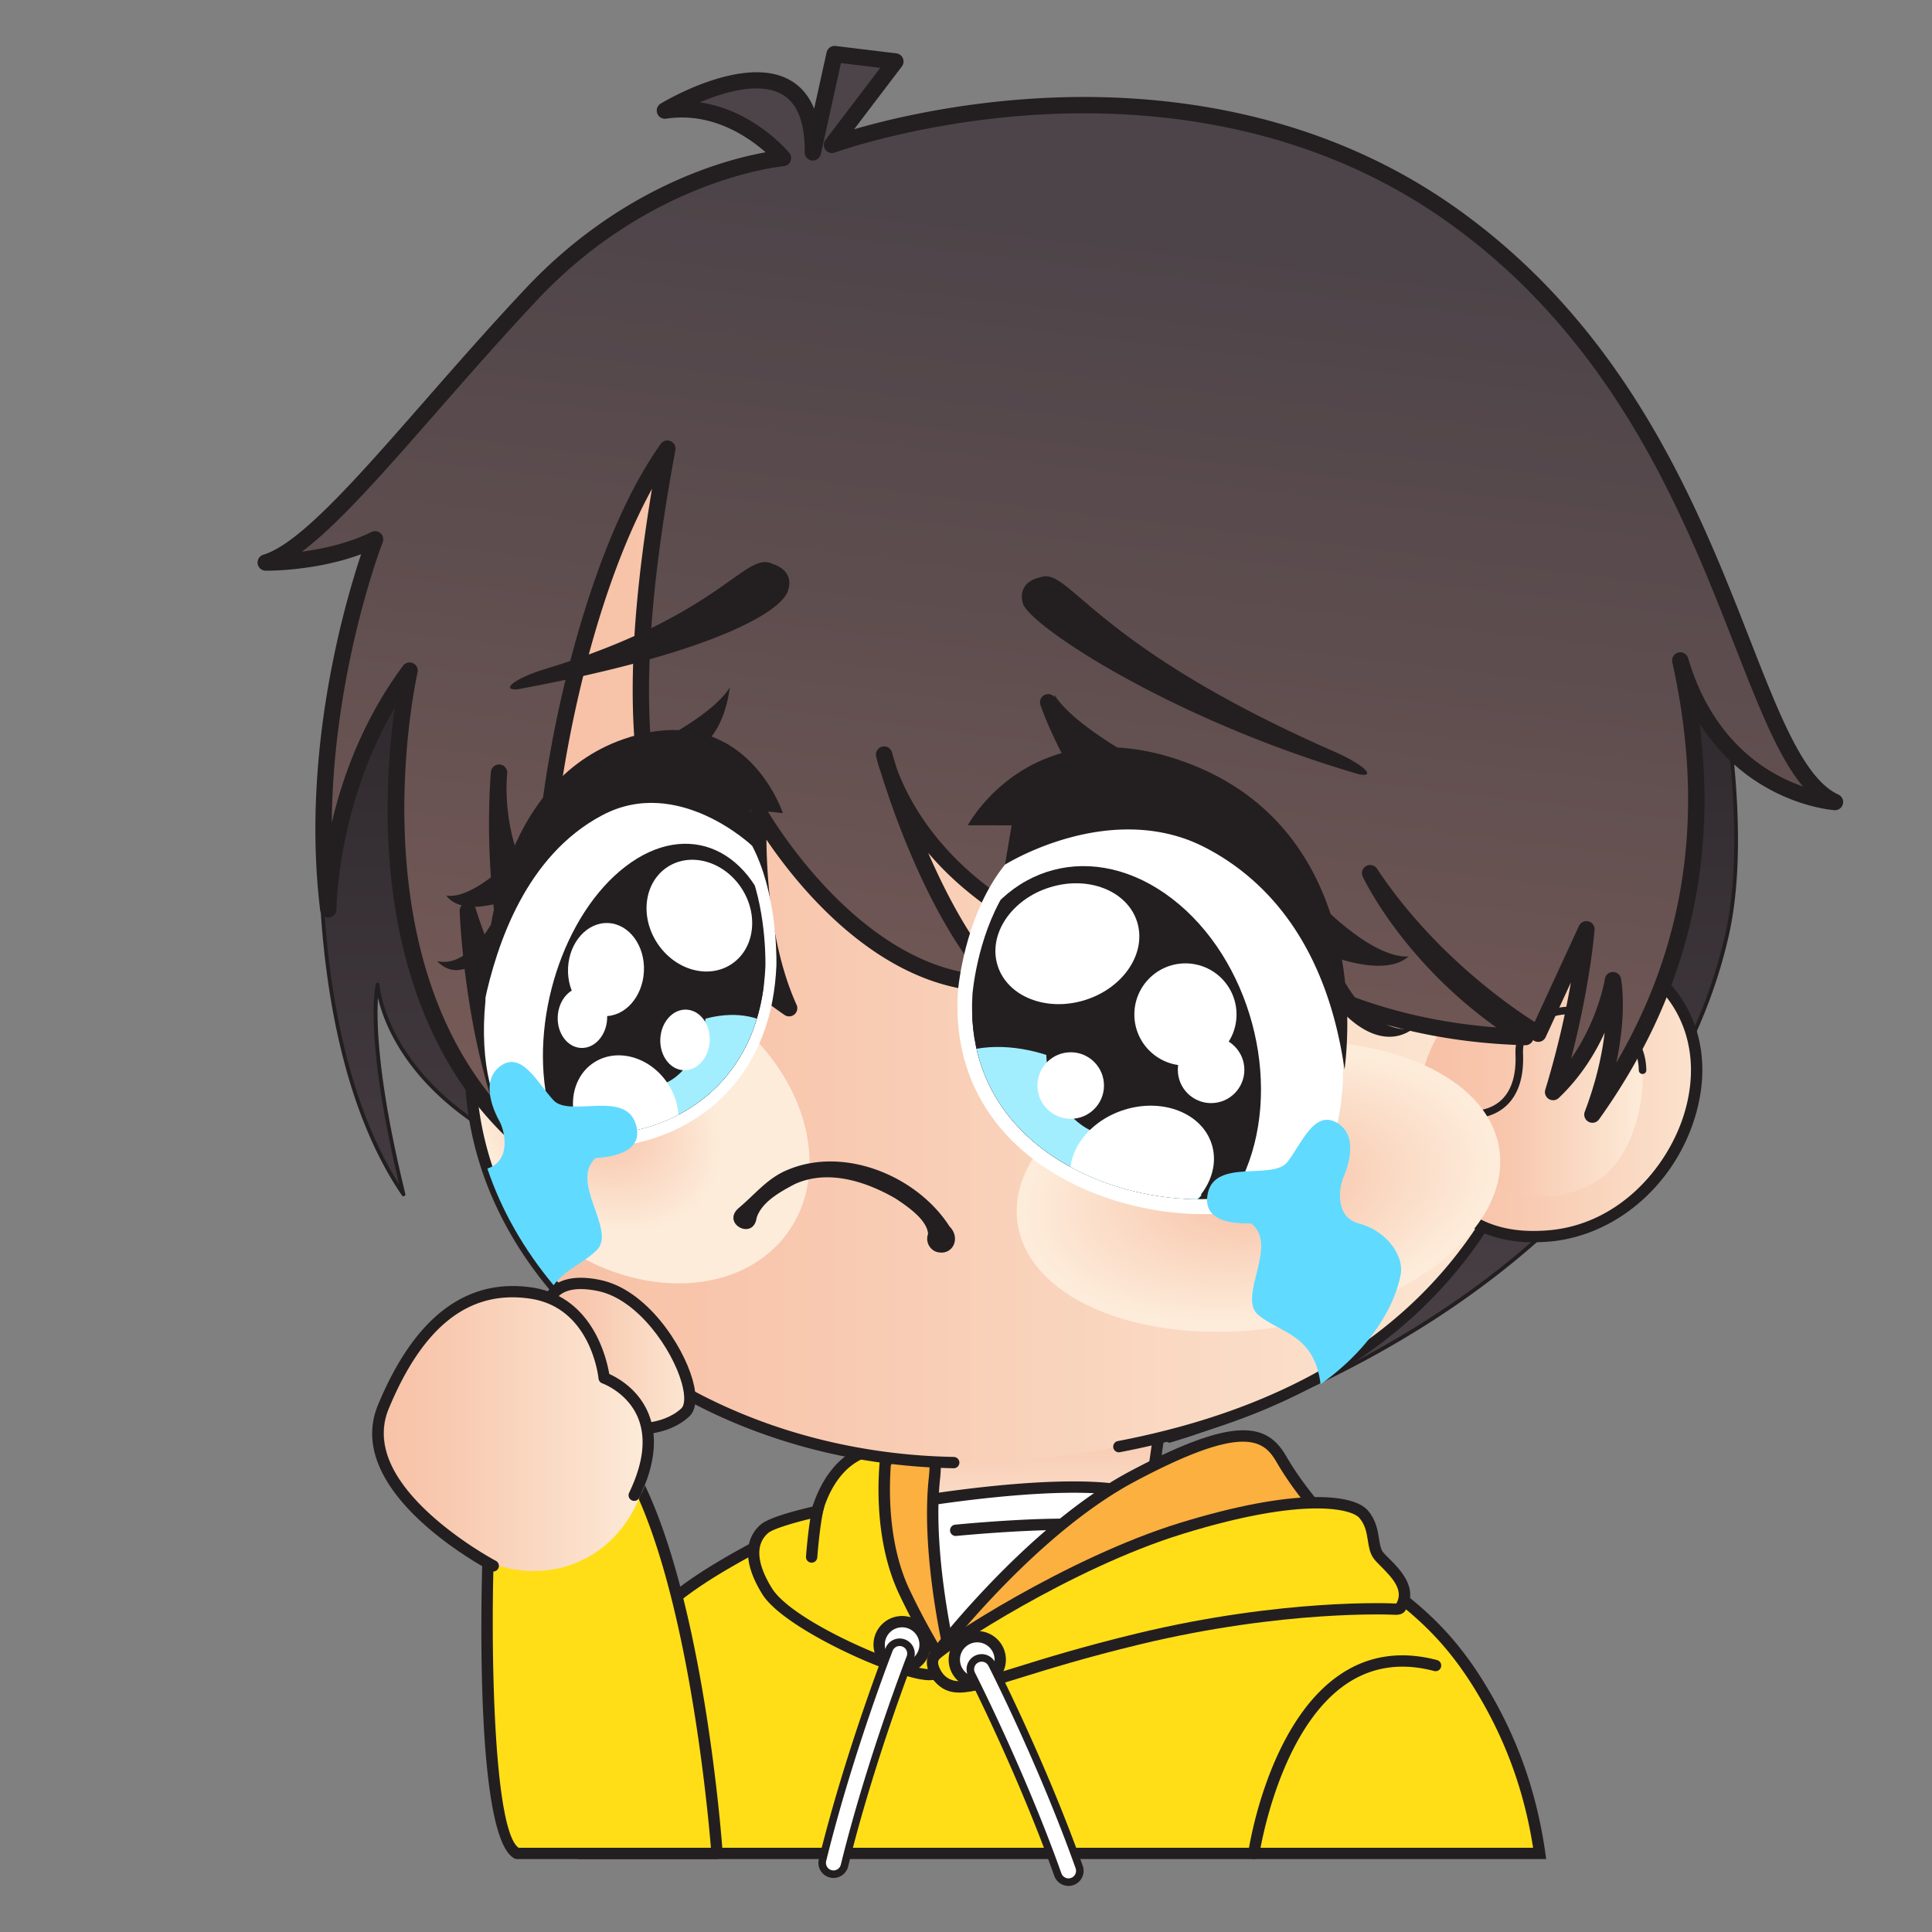 <svg xmlns="http://www.w3.org/2000/svg" version="1.1" xmlns:xlink="http://www.w3.org/1999/xlink" width="512" height="512" x="0" y="0" viewBox="0 0 512 512" style="enable-background:new 0 0 512 512" xml:space="preserve" class=""><rect x="0" y="0" width="512" height="512" fill="#808080" stroke="none"/><g><linearGradient id="b" x1="272.517" x2="272.517" y1="141.705" y2="386.729" gradientUnits="userSpaceOnUse"><stop offset="0" stop-color="#2a2428"></stop><stop offset="1" stop-color="#4d4449"></stop></linearGradient><linearGradient id="c" x1="278.139" x2="278.649" y1="345.49" y2="406.511" gradientUnits="userSpaceOnUse"><stop offset="0" stop-color="#f7bfa4"></stop><stop offset=".316" stop-color="#f7c2a7"></stop><stop offset=".561" stop-color="#f8cab1"></stop><stop offset=".782" stop-color="#fad7c1"></stop><stop offset=".988" stop-color="#fdebd8"></stop><stop offset="1" stop-color="#fdecda"></stop></linearGradient><linearGradient id="a"><stop offset="0" stop-color="#f7bfa4"></stop><stop offset=".289" stop-color="#f8c8af"></stop><stop offset=".796" stop-color="#fbe1cc"></stop><stop offset="1" stop-color="#fdecda"></stop></linearGradient><radialGradient xlink:href="#a" id="d" cx="263.667" cy="139.062" r="191.22" gradientTransform="matrix(.993 -.121 .098 .803 -23.295 57.912)" gradientUnits="userSpaceOnUse"></radialGradient><radialGradient id="e" cx="-2143.454" cy="-208.113" r="62.293" gradientTransform="matrix(-.605 -.43 -.324 .456 -1206.606 -530.862)" gradientUnits="userSpaceOnUse"><stop offset="0" stop-color="#f7bfa4"></stop><stop offset=".786" stop-color="#fdecda"></stop></radialGradient><radialGradient xlink:href="#a" id="f" cx="415.954" cy="239.38" r="46.176" gradientTransform="rotate(2.87 412.027 210.595)" gradientUnits="userSpaceOnUse"></radialGradient><radialGradient xlink:href="#a" id="g" cx="400.052" cy="284.826" r="38.131" gradientTransform="rotate(2.87 412.027 210.595)" gradientUnits="userSpaceOnUse"></radialGradient><linearGradient id="h" x1="273.449" x2="273.449" y1="-64.726" y2="194.895" gradientTransform="rotate(6.95 -764.793 157.796)" gradientUnits="userSpaceOnUse"><stop offset="0" stop-color="#4d4449"></stop><stop offset="1" stop-color="#795c58"></stop></linearGradient><radialGradient id="i" cx="313.381" cy="496.365" r="62.293" gradientTransform="matrix(.988 -.156 .087 .553 -19.308 88.956)" gradientUnits="userSpaceOnUse"><stop offset="0" stop-color="#f7bfa4"></stop><stop offset="1" stop-color="#fdecda"></stop></radialGradient><radialGradient xlink:href="#a" id="j" cx="137.338" cy="384.945" r="52.639" gradientTransform="translate(-1.578 -1.459)" gradientUnits="userSpaceOnUse"></radialGradient><radialGradient xlink:href="#a" id="k" cx="116.817" cy="409.022" r="58.904" gradientTransform="translate(-1.578 -1.459)" gradientUnits="userSpaceOnUse"></radialGradient><clipPath id="l"><path d="M257.703 263.609s4.324-58.932 54.739-38.084 42.21 75.452 30.904 84.982c-20.337 17.143-88.743 5.007-85.643-46.898z" fill="#000000" opacity="1" data-original="#000000"></path></clipPath><clipPath id="m"><path d="M202.837 256.149s1.713-53.838-37.288-39.12-37.485 64.953-29.922 74.543c13.604 17.251 65.177 11.937 67.21-35.423z" fill="#000000" opacity="1" data-original="#000000"></path></clipPath><path fill="url(#b)" d="M85.178 215.4s-4.23 63.046 21.754 101.115c-10.273-41.896-6.848-55.593-6.848-55.593s1.007 22.962 32.631 40.688c29.408 5.036 177.177 80.223 177.177 80.223s124.936-34.383 147.721-133.802c9.804-42.78-12.409-116.552-12.409-116.552l-239.17-26.662-34.645 8.057c-.001.001-72.514.404-86.211 102.526z" opacity="1" data-original="url(#b)"></path><path fill="#231f20" d="M309.892 382.333a.515.515 0 0 1-.227-.054c-1.478-.751-148.038-75.21-177.035-80.176a.487.487 0 0 1-.16-.057c-24.202-13.565-30.621-30.408-32.301-37.592-.402 6.28-.126 21.866 7.249 51.943a.502.502 0 0 1-.282.576.502.502 0 0 1-.617-.175C80.736 279.023 84.637 216 84.679 215.368l.003-.033c7.101-52.942 30.275-78.116 48.465-89.912 19.176-12.436 37.017-13.022 38.179-13.046l34.593-8.045a.53.53 0 0 1 .168-.01l239.171 26.662a.5.5 0 0 1 .423.353c.223.739 22.14 74.389 12.418 116.808-11.809 51.525-51.452 85.265-82.629 104.496-33.753 20.82-65.134 29.589-65.446 29.675a.537.537 0 0 1-.132.017zm-177.008-81.201c28.887 5.041 171.206 77.194 177.059 80.167 2.639-.754 32.74-9.605 65.024-29.524 31.006-19.13 70.429-52.676 82.157-103.855 9.338-40.745-10.748-110.667-12.308-115.98l-238.755-26.615-34.562 8.038a.453.453 0 0 1-.11.013c-.18.001-18.252.257-37.748 12.917-17.992 11.685-40.919 36.64-47.967 89.158-.082 1.28-3.622 60.903 20.095 98.388-9.366-39.363-6.31-52.485-6.172-53.037a.506.506 0 0 1 .535-.376.501.501 0 0 1 .45.475c.011.226 1.389 22.87 32.302 40.231z" opacity="1" data-original="#231f20"></path><path fill="#ffde17" d="M408.027 491.17h-253.48c0-60.17 21.66-68.43 59.88-88.7v-.01c4.11-2.17 8.41-4.49 12.89-7.03 25.72-14.56 66.76-16.83 90.21-4.24 2.85 1.52 5.69 3.08 8.54 4.65a762.126 762.126 0 0 1 32.17 18.73c18.64 11.49 27.83 21.2 36.51 36.77 8.5 15.26 11.75 29.11 13.28 39.83z" opacity="1" data-original="#ffde17" class=""></path><path fill="#231f20" d="M409.757 492.67h-256.71v-1.5c0-58.096 20.749-69.012 55.125-87.096 1.555-.818 3.14-1.652 4.755-2.507v-.001l.8-.432a482.324 482.324 0 0 0 12.851-7.008c26.729-15.131 67.845-17.041 91.66-4.257a714.756 714.756 0 0 1 8.507 4.632 758.964 758.964 0 0 1 32.281 18.793c18.257 11.254 27.947 21.019 37.033 37.316 6.962 12.5 11.363 25.698 13.455 40.349zm-253.705-3h250.234c-2.13-13.599-6.341-25.916-12.85-37.6-8.804-15.792-18.221-25.272-35.986-36.223-10.327-6.364-20.78-12.453-31.956-18.613-.027-.016-.041-.022-.009-.011l-.142-.069a708.257 708.257 0 0 0-8.522-4.64c-22.623-12.146-63.27-10.212-88.765 4.222a476.247 476.247 0 0 1-12.225 6.679l-.701.38c-1.895 1.005-3.748 1.98-5.561 2.934-34.201 17.993-53.179 27.98-53.517 82.941zm169.454-92.439h.002z" opacity="1" data-original="#231f20"></path><path fill="url(#c)" d="m310.962 353.616-5.489 38.011c-.775 5.367-3.268 10.366-7.204 14.094-5.854 5.545-15.797 11.94-29.701 10.535-23.752-2.399-22.806-26.533-22.806-26.533l4.441-33.959z" opacity="1" data-original="url(#c)"></path><path fill="#231f20" d="m306.958 391.841 5.742-39.761a.023.023 0 0 0-.023-.026l-63.777 2.255c-.011 0-.02.009-.022.02l-4.411 33.734a1.5 1.5 0 0 0 2.975.39l4.082-31.216c.001-.011.011-.019.022-.02l57.649-2.038c.014 0 .025.012.023.026l-5.228 36.207a19.8 19.8 0 0 1-.169.984 1.477 1.477 0 0 0 1.039 1.72l.028.008c.818.227 1.67-.266 1.852-1.095.086-.397.161-.793.218-1.188z" opacity="1" data-original="#231f20"></path><path fill="#ffffff" d="M240.504 398.381s34.124-5.971 53.911-3.82c19.786 2.152-43.911 46.137-43.911 46.137s-10.147-24.56-10-42.317z" opacity="1" data-original="#ffffff"></path><path fill="#231f20" d="M250.504 442.199a1.498 1.498 0 0 1-1.386-.928c-.419-1.014-10.261-25.047-10.113-42.902a1.5 1.5 0 0 1 1.241-1.465c1.402-.245 34.558-5.987 54.332-3.833 3.545.385 4.688 2.04 5.021 3.36.737 2.914-.89 8.883-23.446 27-12.108 9.726-24.67 18.416-24.796 18.503a1.51 1.51 0 0 1-.853.265zm-8.493-42.549c.271 14.406 6.998 33.025 9.193 38.736 20.25-14.134 46.908-35.603 45.486-41.219-.192-.76-1.609-1.024-2.438-1.114-17.239-1.876-45.933 2.562-52.241 3.597z" opacity="1" data-original="#231f20"></path><path fill="#231f20" d="M253.273 407.047a1.5 1.5 0 0 1-.146-2.993c1.038-.102 25.566-2.498 37.412-1.232.824.088 1.42.827 1.332 1.651s-.846 1.409-1.65 1.333c-11.549-1.234-36.547 1.209-36.798 1.234a1.927 1.927 0 0 1-.15.007z" opacity="1" data-original="#231f20"></path><path fill="#fbb040" d="M251.694 438.144s-6.242-26.376-4.052-46.464-14.643-4.048-16.871.997-2.151 17.492 2.713 29.231 15.79 21.429 15.79 21.429z" opacity="1" data-original="#fbb040"></path><path fill="#231f20" d="M249.274 444.838c-.363 0-.718-.132-.995-.378-.457-.405-11.241-10.056-16.181-21.977-4.888-11.796-5.21-24.726-2.699-30.411 1.514-3.427 10.291-13.097 15.978-11.574 3.22.864 4.483 4.681 3.757 11.345-2.137 19.593 3.958 45.695 4.02 45.956.078.328.042.673-.1.979l-2.419 5.194a1.497 1.497 0 0 1-1.361.866zm-5.261-61.515c-3.54 0-10.476 6.805-11.87 9.961-1.851 4.191-2.265 16.004 2.727 28.051 3.627 8.755 10.825 16.431 13.924 19.481l1.322-2.837c-.882-3.878-6.017-27.646-3.965-46.461.519-4.758-.047-7.718-1.552-8.123a2.295 2.295 0 0 0-.586-.072z" opacity="1" data-original="#231f20"></path><path fill="#ffde17" d="M235.038 383.865s-3.381 21.11 4.638 38.037 11.563 18.242 8.285 21.438-38.657-11.957-44.668-21.653c-6.011-9.695-3.144-14.422-.72-16.531 2.423-2.109 13.974-4.611 13.974-4.611s3.874-16.983 18.491-16.68z" opacity="1" data-original="#ffde17" class=""></path><path fill="#231f20" d="M246.257 445.273c-.426 0-.895-.032-1.409-.095-9.274-1.134-37.243-13.688-42.831-22.7-6.597-10.641-3.101-16.129-.431-18.453 2.31-2.01 10.603-4.035 13.756-4.75 1.126-3.714 6.163-17.167 19.726-16.91a1.499 1.499 0 0 1 1.451 1.736c-.033.207-3.207 20.864 4.512 37.159 2.826 5.965 5.064 9.927 6.698 12.819 2.984 5.283 4.219 7.469 1.278 10.335-.592.578-1.482.859-2.75.859zm-12.937-59.858c-11.831.979-15.17 14.849-15.312 15.465a1.502 1.502 0 0 1-1.144 1.13c-4.321.937-11.754 2.926-13.307 4.277-4.32 3.759-1.834 10.02 1.011 14.609 5.92 9.549 38.665 22.837 42.406 21.31 1.108-1.082 1.172-1.29-1.857-6.652-1.656-2.932-3.925-6.947-6.797-13.01-6.855-14.47-5.633-31.6-5-37.129z" opacity="1" data-original="#231f20"></path><path fill="#231f20" d="M215.093 414.121a1.5 1.5 0 0 1-1.497-1.612c.028-.377.707-9.286 1.846-13.573a1.501 1.501 0 0 1 2.899.771c-1.068 4.019-1.747 12.938-1.754 13.027a1.5 1.5 0 0 1-1.494 1.387z" opacity="1" data-original="#231f20"></path><path fill="#fbb040" d="M247.695 438.83s24.815-32.879 52.373-47.547 35.05-12.294 39.484-4.64 9.887 13.606 9.887 13.606l-91.152 40.441z" opacity="1" data-original="#fbb040"></path><path fill="#231f20" d="M258.287 442.19c-.087 0-.174-.007-.26-.022l-10.592-1.861a1.5 1.5 0 0 1-.938-2.382c.25-.331 25.333-33.312 52.865-47.968 28.03-14.919 36.437-12.788 41.487-4.067 4.295 7.414 9.643 13.286 9.696 13.345a1.499 1.499 0 0 1-.498 2.384l-91.152 40.442a1.485 1.485 0 0 1-.608.129zm-7.868-4.405 7.677 1.349 88.877-39.432c-1.925-2.281-5.554-6.843-8.72-12.307-3.439-5.937-8.89-10.007-37.481 5.212-23.105 12.298-44.558 37.926-50.353 45.178z" opacity="1" data-original="#231f20"></path><path fill="#ffde17" d="M248.808 444.616s-2.898-3.508-1.113-5.786c1.785-2.277 35.377-24.55 65.324-33.775s45.098-7.539 48.336-3.798 2.073 8.189 3.799 10.74 9.972 7.874 5.952 14.1c-.311.481-1.865.327-1.865.327s-28.625-1.484-67.594 7.921-47.13 16.647-52.839 10.271z" opacity="1" data-original="#ffde17" class=""></path><path fill="#231f20" d="M254.237 448.551c-2.729 0-4.706-.878-6.547-2.935l-.039-.045c-1.361-1.649-3.133-5.119-1.137-7.667 2.312-2.95 36.438-25.157 66.064-34.283 30.773-9.48 46.119-7.728 49.911-3.346 2.178 2.516 2.618 5.294 2.972 7.527.219 1.381.408 2.574.936 3.354.302.445.99 1.132 1.719 1.86 3.007 3.002 8.039 8.028 4.251 13.894-.668 1.034-2.152 1.116-3.273 1.005-.215-.008-28.813-1.352-67.094 7.886-14.212 3.43-24.319 6.574-31.699 8.869-7.586 2.36-12.475 3.881-16.064 3.881zm-4.288-4.909c2.854 3.162 6.411 2.224 19.46-1.835 7.419-2.308 17.579-5.468 31.887-8.92 38.73-9.347 67.736-7.975 68.023-7.961.256.023.534.026.735.013 1.902-3.401-.713-6.457-4.06-9.798-.869-.868-1.62-1.618-2.083-2.302-.901-1.333-1.15-2.903-1.414-4.566-.324-2.048-.66-4.166-2.276-6.034-1.931-2.229-14.094-5.812-46.761 4.25-29.758 9.167-62.568 30.923-64.594 33.276-.833 1.065.614 3.291 1.083 3.877z" opacity="1" data-original="#231f20"></path><circle cx="258.987" cy="439.825" r="6.085" fill="#ffffff" opacity="1" data-original="#ffffff"></circle><path fill="#231f20" d="M258.983 447.41c-4.01 0-7.369-3.156-7.572-7.205-.102-2.023.59-3.965 1.949-5.468s3.222-2.387 5.246-2.488c4.17-.206 7.745 3.017 7.956 7.195.21 4.177-3.017 7.747-7.194 7.957a8.275 8.275 0 0 1-.385.009zm.006-12.171a4.56 4.56 0 0 0-3.403 1.51 4.554 4.554 0 0 0-1.178 3.306 4.584 4.584 0 1 0 9.159-.461 4.593 4.593 0 0 0-4.578-4.355z" opacity="1" data-original="#231f20"></path><circle cx="239.07" cy="435.842" r="6.085" fill="#ffffff" opacity="1" data-original="#ffffff"></circle><path fill="#231f20" d="M239.065 443.427c-4.009 0-7.367-3.156-7.571-7.204-.21-4.177 3.017-7.746 7.195-7.957a7.587 7.587 0 0 1 7.956 7.194c.21 4.177-3.017 7.747-7.194 7.957-.129.006-.258.01-.386.01zm.008-12.171a4.59 4.59 0 0 0-4.582 4.816c.127 2.525 2.295 4.473 4.81 4.349a4.59 4.59 0 0 0 4.349-4.81 4.592 4.592 0 0 0-4.577-4.355zM283.365 499.783a4.003 4.003 0 0 1-3.969-2.656c-9.619-27.046-22.673-52.686-22.804-52.942a4 4 0 1 1 7.124-3.641c.133.26 13.418 26.348 23.218 53.902a4 4 0 0 1-3.569 5.337z" opacity="1" data-original="#231f20"></path><path fill="#ffffff" d="M283.265 497.786a2.013 2.013 0 0 1-1.984-1.328c-9.641-27.108-22.776-52.924-22.907-53.181a1.992 1.992 0 0 1-.122-1.527c.165-.508.517-.922.993-1.165.255-.131.526-.204.807-.218a2.005 2.005 0 0 1 1.884 1.088c.133.259 13.292 26.045 23.115 53.662a2.003 2.003 0 0 1-1.786 2.669z" opacity="1" data-original="#ffffff"></path><path fill="#231f20" d="M221.087 497.675a4.001 4.001 0 0 0 3.682-3.04c6.856-27.874 17.271-54.696 17.376-54.963a4 4 0 0 0-7.453-2.908c-.107.272-10.706 27.561-17.692 55.96a4 4 0 0 0 4.087 4.951z" opacity="1" data-original="#231f20"></path><path fill="#ffffff" d="M220.986 495.678a2.012 2.012 0 0 0 1.84-1.521c6.872-27.939 17.349-54.943 17.454-55.212.194-.498.183-1.042-.032-1.531s-.607-.866-1.104-1.059a1.985 1.985 0 0 0-.825-.136c-.787.04-1.48.539-1.765 1.272-.106.271-10.611 27.248-17.613 55.711a2.003 2.003 0 0 0 2.045 2.476z" opacity="1" data-original="#ffffff"></path><path fill="url(#a)" d="M271.44 386.899c-51.902 4.864-98.586-14.901-124.734-46.307-7.818-9.376-13.807-19.79-17.544-30.9a84.956 84.956 0 0 1-4.373-22.567c-.553-10.026.714-19.831 3.582-29.225 4.409-14.457 4.35-29.701 5.43-44.782 12.441-173.405 257.261-170.062 278.728-21.033 13.078 90.836-8.513 182.367-141.089 194.814z" opacity="1" data-original="url(#a)"></path><path fill="url(#e)" d="M130.729 270.93c-12.051 16.933-4.333 43.105 17.239 58.456s48.827 14.069 60.878-2.865c12.051-16.933 4.333-43.105-17.239-58.456s-48.827-14.069-60.878 2.865z" opacity="1" data-original="url(#e)"></path><path fill="#231f20" d="M247.448 388.923c-67.107-3.386-121.184-47.281-124.161-101.715-.547-10.005.68-20.013 3.646-29.745 3.463-11.364 4.148-23.516 4.811-35.268.17-3.011.345-6.125.565-9.187 2.908-40.555 18.873-74.553 46.17-98.318 24.13-21.007 56.426-33.256 90.937-34.489 34.012-1.216 67.038 8.232 92.996 26.601 28.662 20.282 46.504 49.697 51.597 85.066 7.008 48.663 2.894 89.166-12.226 120.384-18.589 38.38-53.912 62.806-104.988 72.596a1.5 1.5 0 1 1-.565-2.947c91.766-17.591 130.394-81.384 114.809-189.607C399.803 114.263 329.8 81.047 269.523 83.197c-62.329 2.228-128.003 43.296-134.222 130.024a601.854 601.854 0 0 0-.562 9.141c-.672 11.93-1.368 24.265-4.936 35.974-2.863 9.395-4.048 19.054-3.521 28.707 2.969 54.29 58.525 97.79 126.494 99.061.822.036 1.487.7 1.472 1.527a1.5 1.5 0 0 1-1.527 1.472 161.252 161.252 0 0 1-5.273-.18z" opacity="1" data-original="#231f20"></path><path fill="url(#a)" d="M435.181 256.192c-30.391-20.866-49.139 11.228-49.139 11.228-2.501 2.796-7.225 8.849-9.291 17.93-2.572 11.305.529 20.469 1.896 23.915 1.046 2.836 3.572 8.665 9.509 13.01 4.561 3.338 11.14 5.876 20.496 5.377 35.089-1.296 56.92-50.594 26.529-71.46z" opacity="1" data-original="url(#a)"></path><path fill="#231f20" d="M404.249 329.165c-21.744-1.097-26.995-19.306-27.049-19.502a1.5 1.5 0 1 1 2.893-.793c.21.754 5.436 18.511 28.479 17.285 19.987-.739 33.664-16.879 37.924-31.563 4.364-15.045-.183-28.938-12.164-37.164-8.555-5.873-16.942-7.949-24.929-6.167-13.813 3.08-21.985 16.778-22.066 16.916a1.5 1.5 0 0 1-2.589-1.515c.355-.608 8.881-14.945 23.979-18.325 8.841-1.978 18.028.247 27.304 6.617 13.1 8.994 18.09 24.125 13.347 40.473-5.563 19.177-22.287 33.044-40.67 33.724a42.887 42.887 0 0 1-4.459.014z" opacity="1" data-original="#231f20"></path><path fill="url(#a)" d="M402.619 279.327c-.964 4.078.033 6.233-1.66 9.646-1.137 2.292-4.212 5.396-10.615 6.479-3.231 24.092 20.952 25.045 32.729 17.61 8.892-5.615 12.699-19.024 12.223-29.444-.155-1.649-.531-5.95-3.282-9.262-2.773-3.339-5.617-4.526-8.198-5.356-3.489-1.122-10.538-2.404-15.433.819-4.165 2.741-5.414 8.026-5.764 9.508z" opacity="1" data-original="url(#a)"></path><path fill="#231f20" d="m390.278 296.323-.034-.002a1 1 0 0 1 .124-1.997c.073.016 4.444.206 7.664-2.96 2.6-2.555 3.806-6.591 3.586-11.997-.174-4.28 1.728-7.878 5.357-10.132 5.453-3.387 14.092-3.288 20.541.236 5.57 3.043 8.687 8.061 8.778 14.131a1 1 0 0 1-2 .03c-.08-5.317-2.828-9.723-7.737-12.406-5.856-3.198-13.647-3.321-18.526-.292-2.115 1.314-4.598 3.829-4.413 8.352.244 6.008-1.171 10.559-4.206 13.526-3.764 3.681-8.641 3.536-9.134 3.511z" opacity="1" data-original="#231f20"></path><path fill="url(#h)" d="M363.101 231.394s11.799 25.204 41.159 43.44c-97.566-2.554-126.484-88.71-126.484-88.71s29.609 62.096 50.578 74.484c-84.187-8.731-94.047-60.63-94.047-60.63s10.777 39.752 30.153 60.676c-37.593.638-63.387-45.456-63.387-45.456s-1.905 29.98 8.053 51.989c-37.261-25.57-48.037-63.28-32.274-148.285-23.906 33.748-35.675 106.238-31.906 124.153-15.531-15.876-12.685-38.312-12.685-38.312s-3.392 36.114 7.866 67.815c-9.376-8.443-16.15-31.18-16.15-31.18s1.216 32.835 11.506 58.228C90.277 255.859 108.55 177.72 108.55 177.72c-21.605 29.075-21.544 63.255-21.544 63.255-6.22-50.776 12.393-98.043 12.393-98.043-12.905 6.358-28.975 6.141-28.975 6.141 14.65-4.413 38.985-37.614 70.272-70.961s66.798-36.219 66.798-36.219-12.74-15.413-31.283-12.587c0 0 39.56-23.986 39.206 11.072l5.761-26.045 16.106 1.955-16.798 22.105s91.537-33.465 164.675 18.87 75.799 143.662 101.133 155.28c0 0-30.39-1.583-41.008-37.54 5.284 23.795 12.085 70.803-23.275 120.372 8.201-21.663 5.437-35.618 5.437-35.618s-2.561 17.023-15.856 29.649c7.384-24.115 8.825-43.131 8.825-43.131l-12.768 27.671c0-.002-26.096-14.776-44.548-42.552z" opacity="1" data-original="url(#h)"></path><path fill="#231f20" d="M135.485 301.771a2.163 2.163 0 0 1-1.507-.61c-18.891-18.279-29.637-45.531-31.078-78.809-.615-14.21.55-26.577 1.706-34.758-15.259 25.927-15.434 53.078-15.434 53.379a2.169 2.169 0 0 1-2.034 2.165 2.157 2.157 0 0 1-2.283-1.898c-5.08-41.473 6.391-81.042 10.851-94.368-12.063 4.486-24.715 4.377-25.312 4.369a2.166 2.166 0 0 1-.595-4.24c9.583-2.886 24.899-20.376 42.634-40.628 8.018-9.156 17.105-19.533 26.682-29.741 25.362-27.033 53.141-34.376 63.774-36.273-4.591-4.07-14.214-10.757-26.353-8.909a2.172 2.172 0 0 1-2.363-1.402 2.167 2.167 0 0 1 .914-2.592c.894-.542 22.035-13.195 34.3-6.206 2.877 1.639 5.003 4.167 6.369 7.561l3.305-14.942a2.174 2.174 0 0 1 2.376-1.683l16.106 1.955a2.167 2.167 0 0 1 1.464 3.461L226.356 34.25c9.061-2.637 26.734-6.947 48.918-8.21 29.563-1.682 72.853 2.059 111.147 29.462 45.439 32.515 63.877 79.622 77.339 114.019 8.076 20.636 14.456 36.936 23.437 41.054a2.167 2.167 0 0 1-1.016 4.132c-.265-.014-22.079-1.441-35.771-22.957 4.858 38.588-3.923 73.043-26.636 104.883a2.166 2.166 0 0 1-3.79-2.026c3.119-8.238 4.606-15.346 5.264-20.929-2.494 5.461-6.334 11.761-12.164 17.297a2.167 2.167 0 0 1-3.564-2.206 236.64 236.64 0 0 0 6.784-28.414l-6.688 14.496a2.163 2.163 0 0 1-3.034.977l-.315-.182a2.175 2.175 0 0 1-2.063 1.351c-43.941-1.15-73.897-19.328-92.89-37.272 6.206 8.57 12.528 15.698 18.143 19.015a2.167 2.167 0 0 1-1.325 4.02c-44.161-4.58-67.858-21.167-79.962-34.274a79.359 79.359 0 0 1-2.187-2.468c4.949 11.403 11.714 24.142 20.068 33.162a2.165 2.165 0 0 1-1.553 3.637c-.275.005-.55.007-.823.007-29.853.001-51.947-27.571-60.564-40.314.095 10.103 1.274 28.937 7.991 43.781a2.165 2.165 0 0 1-3.199 2.679c-37.694-25.868-47.604-64.194-35.124-139.407-20.018 36.429-28.878 97.982-25.709 113.043a2.167 2.167 0 0 1-3.668 1.96c-4.096-4.187-6.975-8.78-8.989-13.316.798 12.112 2.875 26.824 7.76 40.579a2.166 2.166 0 0 1-3.491 2.335c-4.439-3.998-8.265-10.859-11.138-17.223 1.45 11.692 4.332 27.981 9.951 41.847a2.167 2.167 0 0 1-.796 2.609 2.162 2.162 0 0 1-1.214.374zm-26.934-126.217a2.166 2.166 0 0 1 2.109 2.659c-.169.725-15.484 68.732 19.244 112.049-7.057-23.117-8.046-47.625-8.09-48.806a2.166 2.166 0 0 1 4.241-.698c.046.156 3.375 11.192 8.431 20.458-5.855-23.695-5.036-46.819-4.562-54.254.062-1.433.168-2.318.19-2.492a2.166 2.166 0 0 1 4.305.474c-.004.047-.064.718-.139 1.919-.208 4.767.046 17.891 7.838 29.327-.288-11.713 2.032-30.576 6.289-49.745 3.762-16.939 12.231-48.401 26.678-68.796a2.168 2.168 0 0 1 3.898 1.648c-7.854 42.355-9.051 72.716-3.767 95.547 4.49 19.398 13.6 33.901 29.195 46.193-6.983-20.967-5.571-44.858-5.5-45.977a2.167 2.167 0 0 1 4.053-.922c.24.429 23.351 40.97 56.606 44.157-13.904-17.259-22.773-42.781-25.999-53.161-1.007-2.81-1.354-4.559-1.392-4.753a2.166 2.166 0 0 1 4.219-.971c.021.077.453 1.648 1.277 4.277 1.744 4.817 5.676 13.263 13.879 22.079 10.878 11.69 31.577 26.299 69.244 31.725-10.193-9.502-21.243-26.703-29.845-41.738-10.696-15.674-15.001-28.257-15.23-28.941a2.166 2.166 0 0 1 4.009-1.622c.135.282 6.359 13.26 15.004 28.381a145 145 0 0 0 11.431 14.64c16.497 18.517 45.31 40.645 90.353 44.06-24.756-17.707-34.926-38.989-35.38-39.959a2.166 2.166 0 0 1 3.766-2.117c14.998 22.578 35.381 36.575 41.796 40.634l11.749-25.463a2.166 2.166 0 0 1 4.127 1.071c-.013.167-1.157 14.641-6.228 34.106 7.261-10.378 8.937-20.979 8.956-21.11a2.168 2.168 0 0 1 2.093-1.844h.051c1.031 0 1.923.729 2.124 1.746.089.451 1.646 8.729-1.231 22.285 18.697-32.042 23.542-66.915 14.829-106.147a2.167 2.167 0 0 1 4.192-1.083c6.571 22.25 21.072 30.781 30.435 34.027-6.482-7.705-11.617-20.826-18.072-37.317-13.264-33.892-31.431-80.308-75.825-112.074-37.267-26.667-79.504-30.304-108.38-28.66-31.344 1.786-54.064 9.98-54.29 10.062a2.168 2.168 0 0 1-2.469-3.346l14.513-19.099-10.406-1.263-5.336 24.125a2.166 2.166 0 0 1-4.281-.489c.079-7.863-1.94-13.025-6.004-15.343-5.914-3.374-15.15-.694-21.796 2.109 14.169 2.047 23.257 12.838 23.714 13.391a2.167 2.167 0 0 1-1.495 3.539c-.346.029-35.097 3.25-65.393 35.542-9.526 10.153-18.588 20.501-26.583 29.631-14.151 16.16-26.078 29.779-35.699 36.978 5.432-.729 12.347-2.208 18.448-5.214a2.166 2.166 0 0 1 2.973 2.737c-.155.396-13.143 33.958-13.496 74.29 2.85-12.12 8.336-27.382 18.892-41.587a2.155 2.155 0 0 1 1.737-.875z" opacity="1" data-original="#231f20"></path><path fill="url(#i)" d="M397.304 304.365c3.238 20.53-22.698 41.677-57.93 47.234s-66.418-6.58-69.656-27.11 22.698-41.677 57.93-47.234 66.418 6.58 69.656 27.11z" opacity="1" data-original="url(#i)"></path><path fill="url(#a)" d="M144.502 349.509s-1.307-12.062 14.251-8.846c15.559 3.217 28.088 28.702 22.869 33.63s-15.778 5.909-21.558 1.694c-5.781-4.213-15.23-12.775-15.562-26.478z" opacity="1" data-original="url(#a)"></path><path fill="#231f20" d="M169.333 380.127c-3.77 0-7.445-.953-10.153-2.927-10.311-7.517-15.904-17.061-16.176-27.603-.057-.665-.321-5.302 3.068-8.38 2.801-2.544 7.17-3.226 12.985-2.022 12.305 2.544 21.876 17.256 24.47 26.398 1.312 4.626 1.01 8.012-.875 9.791-3.295 3.112-8.387 4.743-13.319 4.743zm-15.424-38.514c-2.521 0-4.463.604-5.801 1.809-2.454 2.209-2.117 5.895-2.114 5.932l.008.119c.235 9.731 5.264 18.245 14.946 25.303 5.119 3.731 14.851 2.953 19.645-1.573.753-.711 1.161-2.868.048-6.791-2.488-8.77-11.584-22.086-22.191-24.28-1.677-.346-3.192-.519-4.541-.519z" opacity="1" data-original="#231f20"></path><path fill="#ffde17" d="M129.354 412.477s-2.29 73.586 7.667 78.693h53s-5.077-72.177-23.954-103.459c-15.135-25.081-36.713 24.766-36.713 24.766z" opacity="1" data-original="#ffde17" class=""></path><path fill="#231f20" d="M190.021 492.67h-53c-.238 0-.473-.057-.685-.166-10.281-5.272-8.87-67.627-8.482-80.074.006-.189.048-.375.123-.549.562-1.297 13.908-31.772 27.743-32.704 4.423-.291 8.345 2.312 11.632 7.758 18.847 31.231 23.958 101.167 24.166 104.128.029.416-.115.824-.399 1.128a1.492 1.492 0 0 1-1.098.479zm-52.587-3h50.965c-.892-10.803-6.691-73.138-23.616-101.184-2.659-4.406-5.638-6.528-8.862-6.315-9.88.665-21.332 22.089-25.078 30.641-.844 27.719.216 72.374 6.591 76.858z" opacity="1" data-original="#231f20"></path><path fill="url(#a)" d="M161.706 365.18s-2.036-19.958-19.392-22.514-30.082 8.291-39.168 30.253c-9.085 21.962 29.164 42.042 29.164 42.042 2.383.742 11.135 3.154 20.837-.997 11.786-5.043 15.866-15.875 16.526-17.719 1.224-1.879 2.924-6.958 2.571-13.307-.635-11.407-9.606-17.208-10.538-17.758z" opacity="1" data-original="url(#a)"></path><path fill="#231f20" d="M130.715 416.469a1.485 1.485 0 0 1-.701-.172c-1.611-.846-39.352-20.981-29.853-43.944 9.616-23.246 23.333-33.729 40.772-31.164 16.092 2.37 19.847 18.847 20.533 22.933 2.146.955 7.669 3.949 10.351 10.394 2.582 6.207 1.778 13.739-2.391 22.388a1.499 1.499 0 1 1-2.702-1.302c3.772-7.826 4.559-14.52 2.338-19.897-2.76-6.683-9.382-9.078-9.448-9.101a1.508 1.508 0 0 1-.998-1.263c-.08-.768-2.145-18.832-18.119-21.184-16.121-2.379-28.413 7.223-37.563 29.343-8.457 20.443 28.105 39.946 28.476 40.141a1.5 1.5 0 0 1-.695 2.828z" opacity="1" data-original="#231f20"></path><path fill="#ffffff" d="M253.828 263.011s4.688-63.895 59.349-41.292 45.765 81.806 33.507 92.139c-22.05 18.588-96.217 5.43-92.856-50.847z" opacity="1" data-original="#ffffff"></path><g clip-path="url(#l)"><path fill="#231f20" d="M330.134 310.12c-2.237 5.512-5.301 10.021-8.89 13.651-12.069 12.037-30.338 13.143-46.196.907-13.307-10.238-21.649-27.337-23.159-44.622-.873-9.399.297-18.879 3.738-27.306 9.835-23.887 34.448-30.414 55.033-14.557 20.584 15.856 29.31 48.041 19.474 71.927z" opacity="1" data-original="#231f20"></path><path fill="#231f20" d="M324.903 306.111c-1.666 4.109-3.858 7.708-6.49 10.669-5.609 6.476-13.126 10.173-21.406 10.218-6.862.067-13.753-2.388-19.936-7.175-12.104-9.3-19.329-25.467-19.857-41.563-.294-7.444.865-14.81 3.646-21.492 5.347-13.002 15.753-20.827 27.859-20.943 6.862-.067 13.751 2.428 19.973 7.232 17.644 13.568 24.928 41.85 16.211 63.054z" opacity="1" data-original="#231f20"></path><path fill="#a2eeff" d="M318.413 316.78c-5.609 6.476-13.126 10.173-21.406 10.218-6.862.067-13.753-2.388-19.936-7.175-12.104-9.3-19.329-25.467-19.857-41.563 8.216-1.922 18.232-.453 28.685 4.861 14.258 7.247 26.069 20.002 32.514 33.659z" opacity="1" data-original="#a2eeff"></path><ellipse cx="292.87" cy="281.43" fill="#231f20" rx="15.082" ry="19.733" transform="rotate(-15.63 293.24 281.951)" opacity="1" data-original="#231f20"></ellipse><g fill="#fff"><ellipse cx="282.831" cy="250.15" rx="19.371" ry="15.646" transform="rotate(-17.33 282.666 250.017)" fill="#ffffff" opacity="1" data-original="#ffffff"></ellipse><ellipse cx="302.601" cy="309.093" rx="19.371" ry="15.646" transform="rotate(-17.33 302.427 308.928)" fill="#ffffff" opacity="1" data-original="#ffffff"></ellipse><circle cx="314.154" cy="268.842" r="13.538" fill="#ffffff" opacity="1" data-original="#ffffff"></circle><circle cx="320.952" cy="283.517" r="8.817" fill="#ffffff" opacity="1" data-original="#ffffff"></circle></g></g><path fill="#231f20" d="M356.472 260.417a95.956 95.956 0 0 0-.85-6.112c4.3 1.306 13.103 3.265 17.644-.829-6.941.329-15.807-6.803-20.64-11.259-5.2-15.795-15.917-31.364-36.848-39.598-7.317-2.879-13.836-4.197-19.691-4.529-5.679-3.483-13.521-8.904-16.67-13.969.388 7.332 2.696 11.959 4.89 14.75-19.385 3.973-27.823 19.838-27.823 19.838l11.608.015-1.758 10.417s28.661-18.058 54.255-3.93 33.188 40.5 35.725 58.223c.479-3.673.819-8.514.717-14.015 2.689 2.571 10.048 8.396 17.32 3.326-8.516.681-14.483-6.529-17.879-12.328z" opacity="1" data-original="#231f20"></path><circle cx="283.75" cy="287.679" r="8.817" fill="#ffffff" opacity="1" data-original="#ffffff"></circle><path fill="#61daff" d="M331.609 324.256c-.309-.24-13.524 1.219-11.522-8.05s17.287-3.321 21.111-8.289 7.142-13.946 13.191-10.324c6.05 3.623 2.451 12.593 1.537 14.643s-2.445 10.308 4.271 12.028 11.396 7.687 11.106 12.675c0 0-1.267 15.518-21.331 29.906-1.634-13.392-11.003-13.647-16.561-18.409s5.573-18.446-1.802-24.18z" opacity="1" data-original="#61daff"></path><path fill="#ffffff" d="M205.751 255.93s1.858-58.372-40.428-42.414-40.642 70.423-32.442 80.82c14.749 18.704 70.666 12.942 72.87-38.406z" opacity="1" data-original="#ffffff"></path><g clip-path="url(#m)"><path fill="#231f20" d="M145.376 293.281c1.194 5.188 3.083 9.535 5.434 13.128 7.918 11.928 21.33 14.454 34.07 4.671 10.688-8.182 18.279-23.004 20.835-38.563 1.428-8.456 1.354-17.157-.488-25.09-5.28-22.495-22.929-30.469-39.465-17.795-16.535 12.675-25.666 41.154-20.386 63.649z" opacity="1" data-original="#231f20"></path><path fill="#231f20" d="M149.577 290.078c.889 3.868 2.209 7.316 3.908 10.223 3.606 6.344 8.855 10.325 14.971 11.055 5.066.632 10.365-1.021 15.334-4.85 9.721-7.431 16.409-21.499 18.139-36.063.838-6.731.594-13.512-.905-19.807-2.869-12.244-9.909-20.212-18.847-21.326-5.066-.632-10.367 1.058-15.365 4.899-14.172 10.844-21.912 35.901-17.235 55.869z" opacity="1" data-original="#231f20"></path><path fill="#a2eeff" d="M153.485 300.301c3.606 6.344 8.855 10.325 14.971 11.055 5.066.632 10.365-1.021 15.334-4.85 9.721-7.431 16.409-21.499 18.139-36.063-5.913-2.428-13.439-1.93-21.608 2.022-11.141 5.389-20.934 15.979-26.836 27.836z" opacity="1" data-original="#a2eeff"></path><ellipse cx="175.31" cy="270.35" fill="#231f20" rx="17.778" ry="11.345" transform="rotate(-76.77 175.275 270.22)" opacity="1" data-original="#231f20"></ellipse><g fill="#fff"><ellipse cx="185.337" cy="242.801" rx="13.326" ry="15.413" transform="rotate(-33.6 185.094 242.725)" fill="#ffffff" opacity="1" data-original="#ffffff"></ellipse><ellipse cx="165.813" cy="294.642" rx="13.326" ry="15.413" transform="rotate(-33.6 165.559 294.521)" fill="#ffffff" opacity="1" data-original="#ffffff"></ellipse><ellipse cx="160.627" cy="257.154" rx="12.342" ry="10.063" transform="rotate(-87.14 160.5 257.067)" fill="#ffffff" opacity="1" data-original="#ffffff"></ellipse><ellipse cx="154.38" cy="269.904" rx="8.038" ry="6.554" transform="rotate(-87.14 154.252 269.81)" fill="#ffffff" opacity="1" data-original="#ffffff"></ellipse></g></g><path fill="#231f20" d="M130.098 245.024c.325-1.795.699-3.624 1.137-5.476-3.287.827-9.957 1.871-12.973-2.223 5.103.877 12.25-4.856 16.194-8.498 5.159-13.9 14.378-27.135 30.535-32.863 5.648-2.003 10.577-2.656 14.932-2.47 4.488-2.688 10.736-6.953 13.485-11.287-.897 6.621-2.989 10.628-4.843 12.978 13.998 5.22 18.913 20.32 18.913 20.32l-8.581-.954.431 9.6s-19.681-18.774-39.775-8.086c-20.095 10.688-27.905 33.987-31.256 49.858-.048-3.373.104-7.794.637-12.778-2.202 2.109-8.126 6.782-13.079 1.576 6.238 1.329 11.25-4.717 14.243-9.697z" opacity="1" data-original="#231f20"></path><ellipse cx="181.579" cy="275.822" fill="#ffffff" rx="8.038" ry="6.554" transform="rotate(-87.14 181.438 275.73)" opacity="1" data-original="#ffffff"></ellipse><path fill="#61daff" d="M157.762 306.963c-6.808 6.398 5.559 18.978.466 24.241-3.266 3.379-8.261 5.053-11.522 9.388-7.818-9.376-13.807-19.79-17.544-30.9l.135-.047c6.525-2.344 4.234-10.427 3.13-12.378-1.103-1.951-5.523-10.551.155-14.726 5.689-4.166 9.829 4.457 14.104 9.045 4.274 4.588 18.935-2.763 21.796 6.278 2.862 9.041-10.432 8.822-10.72 9.099z" opacity="1" data-original="#61daff"></path><g fill="#231f20"><path d="M200.519 322.727c1.362-4.239 6.312-6.915 10.087-8.916 8.727-3.986 18.735-.789 26.631 3.754 3.112 2.051 8.417 5.61 8.709 9.424a3.702 3.702 0 0 0 2.187 4.757c4.34 1.265 6.608-3.641 3.52-6.692-8.485-13.322-27.738-21.346-42.749-15.099-5.46 2.156-8.764 6.533-13.147 10.189-4.695 4.098 3.883 8.759 4.762 2.583zM332.275 492.67a1.501 1.501 0 0 1-1.487-1.718c.207-1.407 5.292-34.606 24.671-47.394 7.414-4.892 15.95-6.112 25.366-3.625a1.499 1.499 0 0 1 1.067 1.833 1.497 1.497 0 0 1-1.833 1.067c-8.553-2.258-16.272-1.173-22.943 3.226-18.257 12.042-23.311 44.999-23.359 45.33a1.5 1.5 0 0 1-1.482 1.281zM275.624 153.02s-6.011.888-4.605 6.74c1.405 5.851 39.421 30.945 89.147 45.441 4.601.876 1.52-2.466-6.663-6.058-64.597-28.36-70.106-49.196-77.879-46.123zM204.873 149.509s5.891 1.489 3.903 7.169c-1.987 5.68-20.576 16.557-71.509 25.973-4.666.409-1.309-2.751 7.239-5.357 47.255-14.401 52.944-31.624 60.367-27.785z" fill="#231f20" opacity="1" data-original="#231f20"></path></g></g></svg>